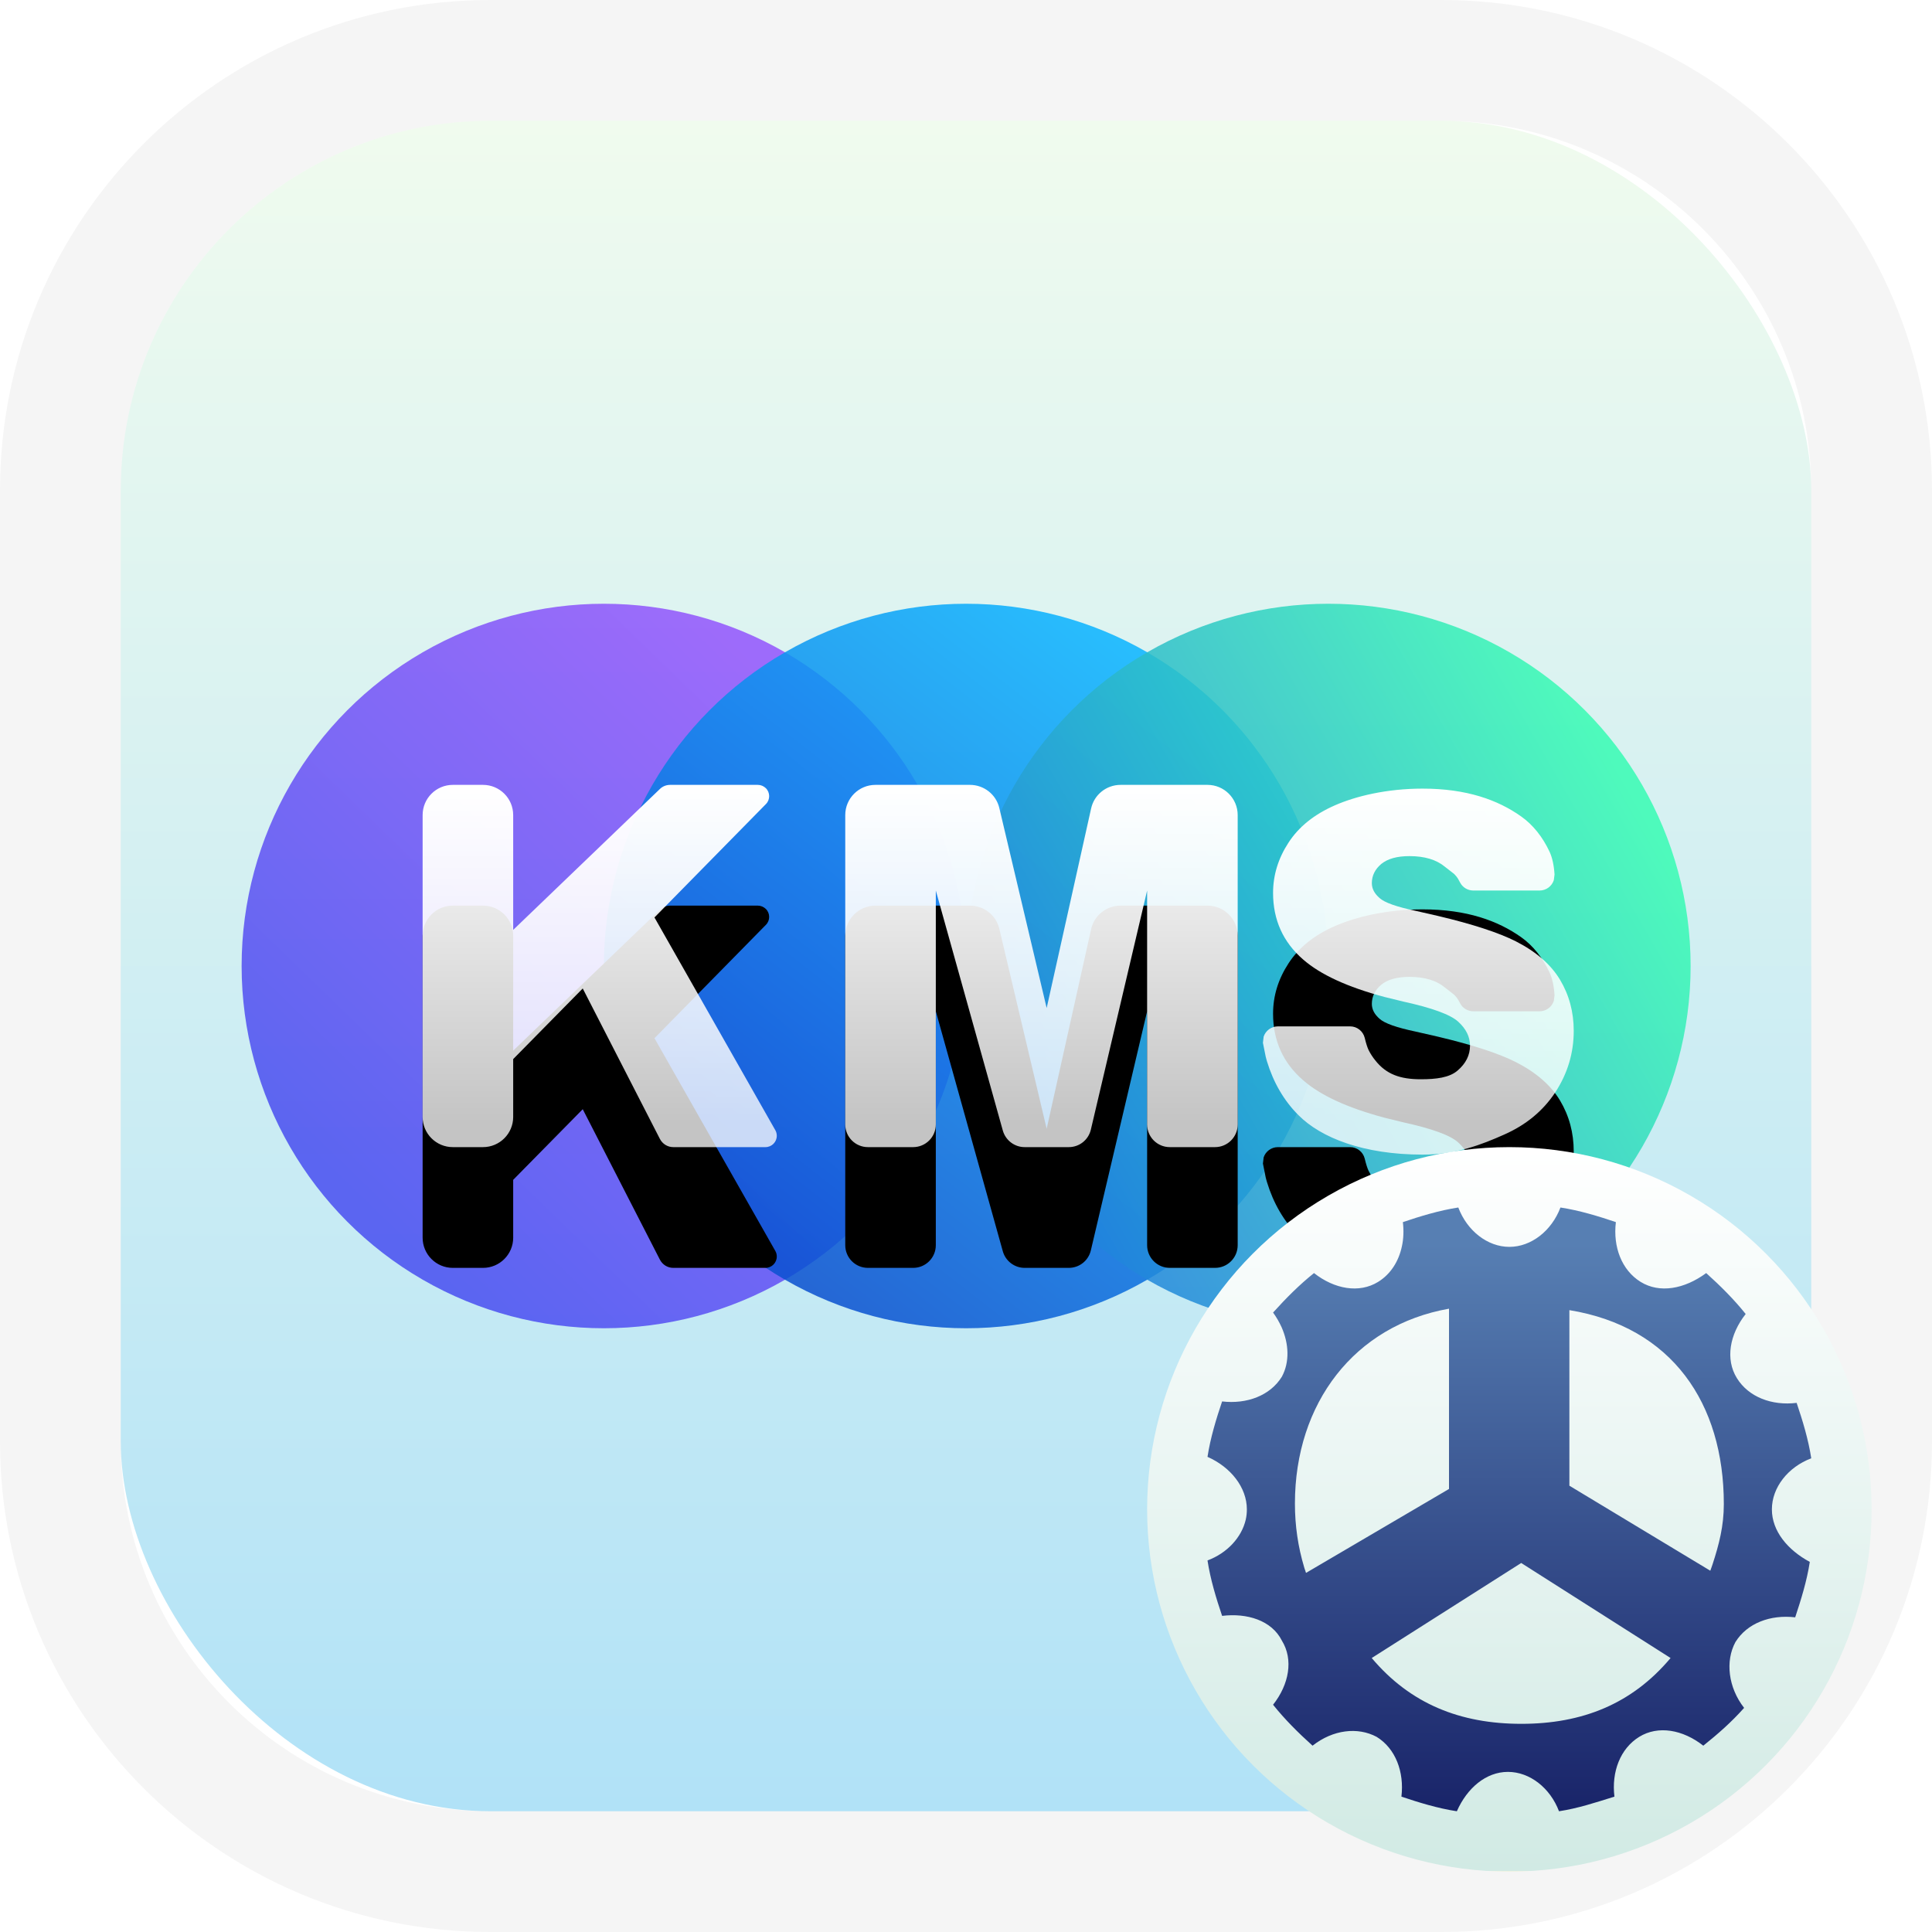 <svg xmlns="http://www.w3.org/2000/svg" xmlns:xlink="http://www.w3.org/1999/xlink" width="16" height="16" viewBox="0 0 16 16">
  <defs>
    <linearGradient id="kmstools-a" x1="50%" x2="50%" y1="0%" y2="100%">
      <stop offset="0%" stop-color="#F0FBEE"/>
      <stop offset="100%" stop-color="#B1E2F7"/>
    </linearGradient>
    <linearGradient id="kmstools-b" x1="80.797%" x2="16.842%" y1="17.938%" y2="83.862%">
      <stop offset="0%" stop-color="#8333FF"/>
      <stop offset="100%" stop-color="#2D2DF0"/>
    </linearGradient>
    <linearGradient id="kmstools-c" x1="77.514%" x2="18.075%" y1="10.345%" y2="87.056%">
      <stop offset="0%" stop-color="#0AB4FF"/>
      <stop offset="100%" stop-color="#0A51D0"/>
    </linearGradient>
    <linearGradient id="kmstools-d" x1="92.831%" x2="11.074%" y1="28.169%" y2="75.209%">
      <stop offset="0%" stop-color="#37FBB3"/>
      <stop offset="100%" stop-color="#2184DC"/>
    </linearGradient>
    <linearGradient id="kmstools-g" x1="56.876%" x2="56.876%" y1="0%" y2="91.235%">
      <stop offset="0%" stop-color="#FFF"/>
      <stop offset="100%" stop-color="#FFF" stop-opacity=".769"/>
    </linearGradient>
    <path id="kmstools-f" d="M4.25,9.25 L4.25,8.771 L4.826,8.186 L5.465,9.432 C5.487,9.474 5.529,9.5 5.576,9.5 L6.339,9.5 C6.391,9.5 6.433,9.458 6.433,9.406 C6.433,9.39 6.429,9.374 6.421,9.36 L5.42,7.598 L6.343,6.659 C6.379,6.623 6.379,6.563 6.342,6.527 C6.324,6.51 6.301,6.5 6.276,6.5 L5.55,6.5 C5.518,6.5 5.487,6.512 5.464,6.535 L4.25,7.701 L4.25,6.75 C4.25,6.612 4.138,6.5 4,6.5 L3.75,6.5 C3.612,6.5 3.5,6.612 3.5,6.75 L3.5,9.25 C3.5,9.388 3.612,9.5 3.75,9.5 L4,9.5 C4.138,9.5 4.25,9.388 4.25,9.25 Z M7.75,9.312 L7.75,7.375 L8.305,9.363 C8.328,9.444 8.402,9.5 8.486,9.5 L8.851,9.5 C8.939,9.5 9.014,9.44 9.034,9.355 L9.5,7.375 L9.5,9.312 C9.5,9.416 9.584,9.5 9.688,9.5 L10.062,9.5 C10.166,9.5 10.25,9.416 10.25,9.312 L10.25,6.75 C10.25,6.612 10.138,6.5 10,6.5 L9.28,6.5 C9.163,6.5 9.061,6.581 9.036,6.696 L8.668,8.348 L8.276,6.692 C8.25,6.58 8.149,6.5 8.033,6.5 L7.25,6.5 C7.112,6.5 7,6.612 7,6.75 L7,9.312 C7,9.416 7.084,9.5 7.188,9.5 L7.562,9.5 C7.666,9.5 7.75,9.416 7.75,9.312 Z M11.781,9.562 C12.059,9.562 12.273,9.478 12.455,9.397 C12.637,9.317 12.779,9.2 12.881,9.045 C12.982,8.89 13.033,8.721 13.033,8.537 C13.033,8.381 12.995,8.24 12.919,8.113 C12.843,7.987 12.721,7.881 12.554,7.796 C12.414,7.725 12.199,7.654 11.907,7.585 L11.723,7.543 C11.566,7.51 11.467,7.475 11.426,7.438 C11.383,7.401 11.361,7.36 11.361,7.314 C11.361,7.252 11.387,7.199 11.439,7.155 C11.492,7.112 11.569,7.09 11.672,7.09 C11.797,7.09 11.895,7.119 11.966,7.178 L12.043,7.238 C12.055,7.25 12.066,7.263 12.076,7.28 L12.092,7.309 L12.092,7.309 C12.113,7.35 12.156,7.375 12.202,7.375 L12.75,7.375 C12.805,7.375 12.852,7.339 12.868,7.289 L12.874,7.242 L12.874,7.242 C12.869,7.164 12.855,7.101 12.832,7.052 C12.775,6.931 12.696,6.831 12.597,6.761 C12.405,6.625 12.147,6.531 11.781,6.531 C11.483,6.531 11.227,6.594 11.056,6.669 C10.884,6.744 10.756,6.847 10.671,6.978 C10.586,7.108 10.543,7.247 10.543,7.395 C10.543,7.618 10.626,7.803 10.793,7.947 C10.935,8.071 11.158,8.174 11.464,8.256 L11.623,8.295 C11.86,8.347 12.011,8.402 12.076,8.461 C12.141,8.52 12.174,8.586 12.174,8.66 C12.174,8.738 12.14,8.807 12.071,8.866 C12.003,8.925 11.892,8.938 11.766,8.938 C11.596,8.938 11.48,8.897 11.389,8.781 C11.367,8.754 11.35,8.727 11.334,8.696 C11.324,8.675 11.313,8.641 11.302,8.595 C11.288,8.539 11.238,8.5 11.181,8.5 L10.583,8.5 C10.528,8.5 10.481,8.536 10.465,8.585 L10.459,8.636 L10.459,8.636 L10.482,8.751 C10.486,8.766 10.489,8.779 10.493,8.791 C10.545,8.962 10.632,9.115 10.754,9.236 C10.941,9.424 11.294,9.562 11.781,9.562 Z"/>
    <filter id="kmstools-e" width="142%" height="230.6%" x="-21%" y="-32.7%" filterUnits="objectBoundingBox">
      <feOffset dy="1" in="SourceAlpha" result="shadowOffsetOuter1"/>
      <feGaussianBlur in="shadowOffsetOuter1" result="shadowBlurOuter1" stdDeviation=".5"/>
      <feColorMatrix in="shadowBlurOuter1" values="0 0 0 0 0   0 0 0 0 0   0 0 0 0 0  0 0 0 0.1 0"/>
    </filter>
    <linearGradient id="kmstools-h" x1="50%" x2="50%" y1="0%" y2="100%">
      <stop offset="0%" stop-color="#FFF"/>
      <stop offset="100%" stop-color="#D1EAE4"/>
      <stop offset="100%" stop-color="#EDF2DE"/>
    </linearGradient>
    <linearGradient id="kmstools-i" x1="50%" x2="50%" y1="6.026%" y2="100%">
      <stop offset="0%" stop-color="#577FB3"/>
      <stop offset="100%" stop-color="#192469"/>
    </linearGradient>
  </defs>
  <g fill="none" fill-rule="evenodd">
    <rect width="14" height="14" x="1" y="1" fill="url(#kmstools-a)" rx="3.063"/>
    <path fill="#000" fill-opacity=".04" fill-rule="nonzero" d="M11.938,0 L4.062,0 C1.819,0 0,1.819 0,4.062 L0,11.938 C0,14.181 1.819,16 4.062,16 L11.938,16 C14.181,16 16,14.181 16,11.938 L16,4.062 C16,1.819 14.181,0 11.938,0 Z M11.938,1 C13.629,1 15,2.371 15,4.062 L15,11.938 C15,13.629 13.629,15 11.938,15 L4.062,15 C2.371,15 1,13.629 1,11.938 L1,4.062 C1,2.371 2.371,1 4.062,1 L11.938,1 Z"/>
    <g transform="translate(1.938 4.594)">
      <circle cx="3.063" cy="3.406" r="3" fill="url(#kmstools-b)" fill-rule="nonzero" opacity=".704"/>
      <circle cx="6.063" cy="3.406" r="3" fill="url(#kmstools-c)" fill-rule="nonzero" opacity=".86"/>
      <circle cx="9.063" cy="3.406" r="3" fill="url(#kmstools-d)" opacity=".855"/>
    </g>
    <g fill-rule="nonzero">
      <use fill="#000" filter="url(#kmstools-e)" xlink:href="#kmstools-f"/>
      <use fill="url(#kmstools-g)" xlink:href="#kmstools-f"/>
    </g>
    <g fill-rule="nonzero" transform="translate(9.5 9.5)">
      <circle cx="3" cy="3" r="3" fill="url(#kmstools-h)"/>
      <path fill="url(#kmstools-i)" d="M5.174,3 C5.174,2.819 5.307,2.65 5.5,2.577 C5.476,2.42 5.428,2.263 5.379,2.118 C5.174,2.143 4.981,2.07 4.884,1.913 C4.787,1.756 4.824,1.551 4.957,1.382 C4.86,1.261 4.751,1.152 4.63,1.043 C4.449,1.176 4.244,1.213 4.087,1.116 C3.93,1.019 3.857,0.826 3.882,0.621 C3.737,0.572 3.58,0.524 3.423,0.5 C3.35,0.693 3.181,0.826 3,0.826 C2.819,0.826 2.65,0.693 2.577,0.5 C2.42,0.524 2.263,0.572 2.118,0.621 C2.126,0.69 2.124,0.758 2.11,0.821 C2.084,0.945 2.017,1.052 1.913,1.116 C1.756,1.213 1.551,1.176 1.382,1.043 C1.261,1.14 1.152,1.249 1.043,1.37 C1.071,1.408 1.094,1.449 1.113,1.49 C1.175,1.63 1.181,1.78 1.116,1.901 C1.019,2.058 0.826,2.13 0.621,2.106 C0.572,2.251 0.524,2.408 0.5,2.565 C0.693,2.65 0.826,2.819 0.826,3 C0.826,3.028 0.823,3.057 0.817,3.084 C0.783,3.232 0.663,3.362 0.5,3.423 C0.524,3.58 0.572,3.737 0.621,3.882 C0.826,3.857 1.031,3.918 1.116,4.087 C1.213,4.244 1.176,4.449 1.043,4.618 C1.14,4.739 1.249,4.848 1.37,4.957 C1.539,4.824 1.744,4.8 1.901,4.884 C2.058,4.981 2.13,5.174 2.106,5.379 C2.251,5.428 2.408,5.476 2.565,5.5 C2.65,5.307 2.807,5.174 2.988,5.174 C3.169,5.174 3.338,5.307 3.411,5.5 C3.568,5.476 3.713,5.428 3.87,5.379 C3.845,5.174 3.918,4.981 4.075,4.884 C4.232,4.787 4.437,4.824 4.606,4.957 C4.727,4.86 4.836,4.765 4.944,4.644 C4.812,4.475 4.787,4.256 4.872,4.099 C4.969,3.942 5.162,3.87 5.367,3.894 C5.415,3.749 5.464,3.592 5.488,3.435 C5.307,3.338 5.174,3.181 5.174,3 Z M1.224,2.952 C1.224,2.121 1.717,1.476 2.5,1.338 C2.5,1.991 2.5,2.481 2.5,2.807 C2.5,2.812 2.5,2.82 2.5,2.831 L1.316,3.526 C1.313,3.519 1.311,3.511 1.309,3.504 C1.308,3.502 1.307,3.499 1.306,3.497 C1.306,3.495 1.302,3.484 1.301,3.481 C1.25,3.311 1.224,3.136 1.224,2.952 Z M3.099,4.776 C2.595,4.776 2.181,4.612 1.86,4.231 L3.098,3.444 L4.335,4.231 C4.015,4.612 3.603,4.776 3.099,4.776 Z M3.497,2.804 C3.497,2.794 3.497,2.787 3.497,2.783 C3.497,2.772 3.497,2.763 3.497,2.755 C3.497,2.435 3.497,1.996 3.497,1.35 C4.347,1.489 4.776,2.122 4.776,2.956 C4.776,3.137 4.737,3.289 4.682,3.457 C4.679,3.465 4.676,3.474 4.673,3.483 C4.67,3.492 4.667,3.5 4.664,3.508 L3.497,2.804 Z"/>
    </g>
  </g>
</svg>
